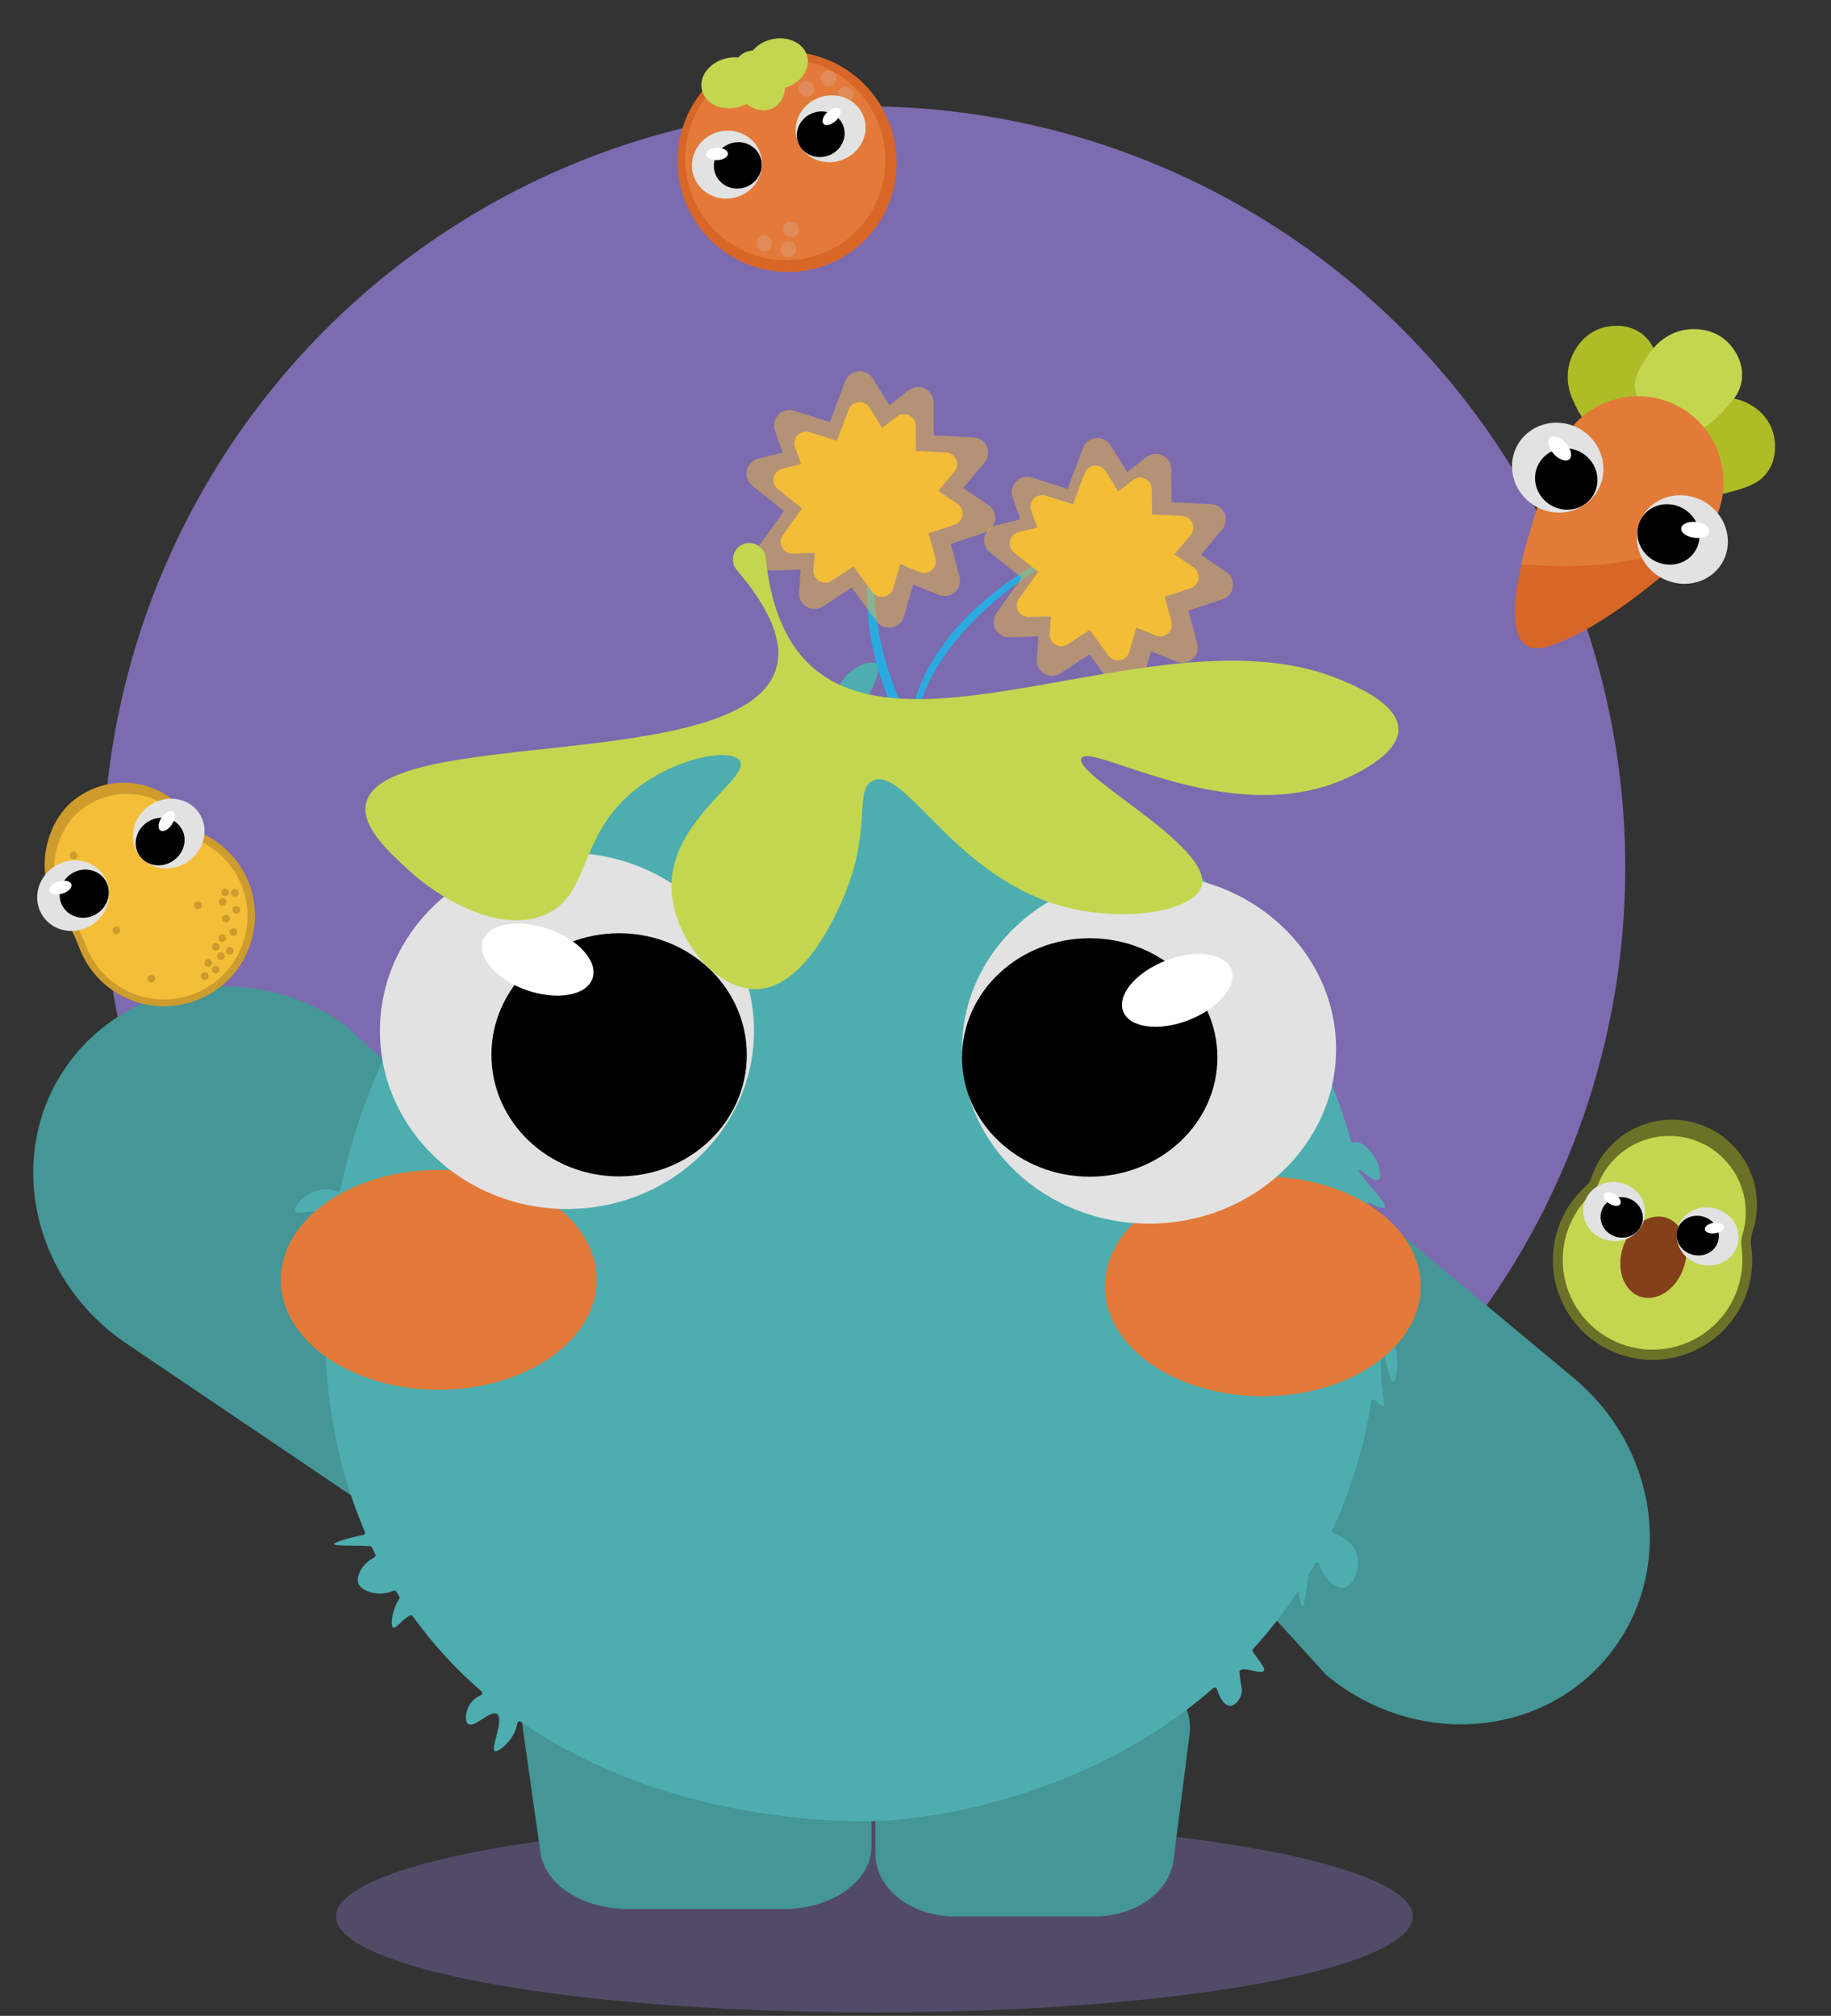 <svg width="267" height="294" viewBox="0 0 267 294" fill="none" xmlns="http://www.w3.org/2000/svg">
<rect x="0" y="0" width="267" height="294" fill="#333333" stroke="none"/>
<ellipse cx="127.5" cy="279.5" rx="78.5" ry="14" fill="#7C6BAF" fill-opacity="0.43"/>
<circle cx="126" cy="126.5" r="111" fill="#7C6BAF"/>
<path d="M229.473 58.592C229.236 58.13 227.96 55.528 229.018 52.478C229.238 51.842 230.328 48.973 233.383 47.899C233.744 47.772 236.594 46.823 239.109 48.462C240.85 49.597 241.412 51.307 241.959 52.978C242.402 54.329 243.935 59.001 241.554 61.071C240.85 61.684 240.512 61.244 237.894 61.958C235.236 62.683 234.839 63.308 233.789 63.222C232.688 63.131 231.148 62.279 229.473 58.592Z" fill="#AEBC26"/>
<path d="M248.034 58.789C248.5 58.562 251.122 57.341 254.118 58.481C254.742 58.719 257.558 59.886 258.533 62.989C258.648 63.356 259.505 66.246 257.801 68.738C256.621 70.463 254.908 70.985 253.232 71.496C251.876 71.907 247.19 73.334 245.208 70.887C244.621 70.162 245.067 69.834 244.438 67.181C243.798 64.487 243.189 64.072 243.307 63.018C243.43 61.913 244.321 60.383 248.034 58.789Z" fill="#AEBC26"/>
<path d="M240.619 51.406C240.912 50.977 242.589 48.606 245.757 48.094C246.417 47.987 249.441 47.59 251.819 49.79C252.1 50.051 254.273 52.127 254.022 55.139C253.848 57.224 252.616 58.535 251.411 59.816C250.438 60.852 247.07 64.433 244.138 63.306C243.27 62.972 243.494 62.462 241.639 60.48C239.753 58.466 239.02 58.411 238.6 57.438C238.161 56.418 238.181 54.647 240.619 51.406Z" fill="#C4D650"/>
<path fill-rule="evenodd" clip-rule="evenodd" d="M221.894 82.232C221.196 85.254 220.762 88.11 220.931 90.153C221.01 91.105 221.194 93.325 222.668 94.183C223.87 94.881 225.368 94.431 226.335 94.088C234.506 91.191 243.525 83.046 245.743 81.042C246.012 80.799 246.181 80.647 246.237 80.604C246.237 80.603 246.245 80.597 246.256 80.589C246.267 80.581 246.28 80.571 246.295 80.559C246.407 80.473 246.641 80.287 246.913 80.033C247.051 79.904 247.185 79.772 247.314 79.637C247.446 79.498 247.578 79.36 247.713 79.224C248.082 78.85 248.428 78.454 248.748 78.037C240.382 82.468 230.604 83.032 221.894 82.232Z" fill="#D86627"/>
<path fill-rule="evenodd" clip-rule="evenodd" d="M248.688 78.086C248.851 77.874 249.008 77.657 249.157 77.434C252.992 71.752 251.611 64.062 246.1 60.111C240.22 55.891 231.958 57.584 228.15 63.785C227.893 64.204 227.661 64.637 227.454 65.083C227.387 65.229 227.315 65.373 227.243 65.517L227.229 65.544C226.983 66.026 226.78 66.529 226.621 67.046C225.968 68.778 223.31 75.897 221.834 82.281C230.544 83.081 240.322 82.517 248.688 78.086Z" fill="#E27B38"/>
<path d="M224.088 73.937C227.357 75.697 231.378 74.557 233.069 71.391C234.76 68.225 233.48 64.232 230.211 62.472C226.942 60.712 222.921 61.852 221.23 65.018C219.539 68.184 220.819 72.177 224.088 73.937Z" fill="#E2E2E2"/>
<path d="M226.304 73.773C228.536 74.974 231.281 74.196 232.435 72.034C233.59 69.873 232.716 67.147 230.484 65.945C228.253 64.744 225.507 65.522 224.353 67.684C223.199 69.845 224.072 72.571 226.304 73.773Z" fill="black"/>
<path d="M228.862 66.962C229.338 66.518 229.089 65.467 228.306 64.614C227.523 63.761 226.502 63.43 226.027 63.873C225.551 64.317 225.8 65.368 226.583 66.221C227.366 67.074 228.387 67.406 228.862 66.962Z" fill="white"/>
<path d="M242.324 84.306C245.593 86.066 249.588 84.976 251.246 81.871C252.904 78.767 251.597 74.823 248.328 73.064C245.059 71.304 241.064 72.394 239.406 75.498C237.748 78.603 239.054 82.546 242.324 84.306Z" fill="#E2E2E2"/>
<path d="M241.246 81.783C243.478 82.985 246.205 82.24 247.337 80.121C248.469 78.001 247.577 75.309 245.345 74.108C243.113 72.906 240.386 73.651 239.254 75.77C238.122 77.89 239.014 80.582 241.246 81.783Z" fill="black"/>
<path d="M247.089 78.436C248.236 78.569 249.229 78.161 249.307 77.523C249.385 76.886 248.519 76.261 247.372 76.128C246.225 75.994 245.232 76.403 245.154 77.04C245.076 77.677 245.943 78.302 247.089 78.436Z" fill="white"/>
<g clip-path="url(#clip0_329_573)">
<path d="M122.35 37.811C130.12 33.672 133.028 23.953 128.846 16.103C124.664 8.254 114.975 5.246 107.206 9.385C99.436 13.524 96.528 23.243 100.709 31.093C104.891 38.943 114.58 41.951 122.35 37.811Z" fill="#D86627"/>
<path d="M121.437 36.262C128.538 32.479 131.196 23.596 127.374 16.422C123.552 9.248 114.698 6.499 107.597 10.282C100.496 14.065 97.838 22.948 101.66 30.122C105.482 37.296 114.336 40.045 121.437 36.262Z" fill="#E37A39"/>
<path d="M115.891 34.466C116.447 34.17 116.656 33.474 116.356 32.911C116.057 32.349 115.363 32.134 114.806 32.43C114.25 32.727 114.041 33.423 114.341 33.985C114.64 34.547 115.334 34.763 115.891 34.466Z" fill="#E28B5A"/>
<path d="M121.365 12.473C121.921 12.177 122.129 11.481 121.83 10.918C121.53 10.356 120.836 10.141 120.28 10.437C119.723 10.734 119.515 11.43 119.815 11.992C120.114 12.554 120.808 12.77 121.365 12.473Z" fill="#E28B5A"/>
<path d="M118.132 13.97C118.688 13.673 118.896 12.977 118.597 12.415C118.297 11.852 117.603 11.637 117.047 11.934C116.49 12.23 116.282 12.926 116.582 13.488C116.881 14.051 117.575 14.266 118.132 13.97Z" fill="#E28B5A"/>
<path d="M123.885 14.775C124.441 14.479 124.649 13.783 124.35 13.22C124.05 12.658 123.356 12.443 122.8 12.739C122.243 13.036 122.035 13.732 122.335 14.294C122.634 14.856 123.328 15.072 123.885 14.775Z" fill="#E28B5A"/>
<path d="M115.515 37.356C116.071 37.06 116.279 36.363 115.98 35.801C115.68 35.239 114.986 35.023 114.43 35.32C113.873 35.617 113.665 36.313 113.965 36.875C114.264 37.437 114.958 37.653 115.515 37.356Z" fill="#E28B5A"/>
<path d="M112.003 36.462C112.56 36.166 112.768 35.469 112.469 34.907C112.169 34.345 111.475 34.13 110.919 34.426C110.362 34.722 110.154 35.419 110.453 35.981C110.753 36.543 111.447 36.758 112.003 36.462Z" fill="#E28B5A"/>
<path d="M110.809 22.18C109.83 19.635 106.889 18.391 104.24 19.402C101.591 20.414 100.237 23.297 101.216 25.842C102.195 28.387 105.136 29.631 107.785 28.62C110.434 27.608 111.788 24.725 110.809 22.18Z" fill="#E2E2E2"/>
<path d="M110.862 22.869C110.194 21.132 108.186 20.283 106.378 20.973C104.569 21.663 103.645 23.632 104.314 25.369C104.982 27.107 106.99 27.956 108.798 27.266C110.606 26.575 111.531 24.607 110.862 22.869Z" fill="black"/>
<path d="M106.145 22.405C106.126 21.908 105.396 21.527 104.515 21.554C103.634 21.58 102.935 22.004 102.953 22.5C102.972 22.997 103.702 23.378 104.583 23.351C105.464 23.325 106.164 22.901 106.145 22.405Z" fill="white"/>
<path d="M125.916 16.95C124.956 14.454 122.031 13.25 119.382 14.261C116.733 15.273 115.364 18.116 116.324 20.612C117.284 23.108 120.209 24.311 122.858 23.3C125.507 22.289 126.876 19.446 125.916 16.95Z" fill="#E2E2E2"/>
<path d="M122.956 18.33C122.301 16.626 120.304 15.804 118.495 16.495C116.687 17.185 115.752 19.126 116.408 20.83C117.063 22.534 119.06 23.355 120.869 22.665C122.677 21.975 123.612 20.034 122.956 18.33Z" fill="black"/>
<path d="M121.851 17.642C122.5 17.048 122.76 16.273 122.432 15.911C122.104 15.55 121.312 15.739 120.664 16.333C120.015 16.927 119.755 17.702 120.083 18.064C120.411 18.425 121.203 18.237 121.851 17.642Z" fill="white"/>
<path d="M112.434 5.754C111.323 6.032 110.396 6.624 109.766 7.373C109.364 7.389 108.97 7.487 108.608 7.661C108.246 7.834 107.923 8.079 107.659 8.382C107.043 8.323 106.422 8.371 105.824 8.522C103.411 9.126 101.861 11.207 102.363 13.171C102.865 15.135 105.227 16.237 107.64 15.633C108.064 15.527 108.473 15.371 108.86 15.168C110.064 16.112 111.562 16.389 112.771 15.745C113.812 15.19 114.406 14.076 114.479 12.802C116.76 12.127 118.196 10.116 117.71 8.215C117.209 6.252 114.847 5.15 112.434 5.754Z" fill="#C4D650"/>
</g>
<g clip-path="url(#clip1_329_573)">
<path d="M255.37 181.84C255.263 181.086 255.334 180.317 255.578 179.596C256.611 176.474 256.361 173.07 254.884 170.133C253.407 167.195 250.823 164.964 247.702 163.932C244.58 162.899 241.176 163.149 238.238 164.626C235.301 166.103 233.07 168.687 232.038 171.808C231.893 172.245 231.638 172.638 231.296 172.946C229.424 174.618 228.017 176.745 227.21 179.121C226.404 181.497 226.226 184.042 226.694 186.507C227.163 188.973 228.261 191.275 229.882 193.19C231.504 195.105 233.594 196.568 235.948 197.436C238.303 198.304 240.842 198.549 243.318 198.145C245.795 197.741 248.125 196.703 250.082 195.133C252.039 193.562 253.556 191.511 254.485 189.18C255.415 186.849 255.725 184.317 255.387 181.831L255.37 181.84Z" fill="#6B7227"/>
<path d="M253.955 181.936C253.858 181.258 253.92 180.566 254.138 179.916C254.936 177.146 254.631 174.173 253.286 171.623C251.942 169.072 249.662 167.141 246.925 166.234C244.187 165.328 241.206 165.516 238.604 166.759C236.002 168.002 233.983 170.204 232.969 172.904C232.836 173.297 232.603 173.65 232.293 173.927C230.598 175.428 229.321 177.343 228.586 179.485C227.852 181.627 227.685 183.923 228.102 186.149C228.519 188.374 229.506 190.454 230.967 192.185C232.427 193.915 234.311 195.237 236.435 196.023C238.559 196.808 240.85 197.029 243.085 196.665C245.32 196.301 247.423 195.364 249.187 193.945C250.952 192.526 252.319 190.674 253.154 188.569C253.99 186.464 254.266 184.179 253.955 181.936Z" fill="#C4D650"/>
<path d="M239.2 189.113C241.65 189.923 244.488 188.005 245.539 184.827C246.59 181.65 245.457 178.417 243.007 177.606C240.558 176.796 237.72 178.715 236.668 181.892C235.617 185.07 236.75 188.303 239.2 189.113Z" fill="#844019"/>
<path d="M234.406 180.894C236.84 181.462 239.252 180.044 239.794 177.726C240.335 175.408 238.801 173.067 236.366 172.499C233.932 171.93 231.52 173.349 230.978 175.667C230.437 177.985 231.971 180.325 234.406 180.894Z" fill="#E2E2E2"/>
<path d="M235.812 180.418C237.475 180.806 239.122 179.836 239.492 178.252C239.862 176.668 238.815 175.069 237.152 174.681C235.49 174.293 233.842 175.262 233.472 176.846C233.102 178.43 234.15 180.029 235.812 180.418Z" fill="black"/>
<path d="M234.662 175.528C235.32 175.941 236.041 175.978 236.273 175.61C236.505 175.241 236.159 174.607 235.502 174.194C234.844 173.78 234.123 173.743 233.891 174.112C233.659 174.48 234.005 175.114 234.662 175.528Z" fill="white"/>
<path d="M248.051 184.45C250.485 185.019 252.889 183.635 253.421 181.36C253.952 179.084 252.409 176.779 249.975 176.21C247.541 175.642 245.137 177.025 244.605 179.301C244.074 181.576 245.616 183.881 248.051 184.45Z" fill="#E2E2E2"/>
<path d="M246.91 183.015C248.573 183.403 250.214 182.46 250.576 180.909C250.939 179.357 249.885 177.785 248.223 177.397C246.56 177.008 244.919 177.951 244.556 179.503C244.194 181.054 245.248 182.627 246.91 183.015Z" fill="black"/>
<path d="M250.101 179.874C250.867 179.763 251.439 179.33 251.378 178.907C251.317 178.484 250.646 178.231 249.879 178.342C249.112 178.453 248.541 178.886 248.602 179.309C248.663 179.732 249.334 179.985 250.101 179.874Z" fill="white"/>
</g>
<path d="M106.924 228.188C103.682 232.647 98.806 235.642 93.362 236.517L93.222 236.538C82.407 238.253 73.615 233.132 71.105 231.551L18.404 195.924C4.742 186.689 0.738 168.745 9.458 155.847C18.178 142.95 36.322 139.979 49.984 149.214C50.174 149.426 62.005 160.06 102.735 196.554C112.104 204.948 113.909 218.565 106.924 228.188Z" fill="#459696"/>
<path d="M144.588 159.996C148.259 155.883 153.41 153.39 158.914 153.062L159.055 153.053C169.988 152.434 178.224 158.401 180.554 160.229L229.441 200.936C242.113 211.491 244.306 229.746 234.341 241.709C224.379 253.672 206.027 254.814 193.357 244.258C193.189 244.029 182.478 232.265 145.599 191.886C137.112 182.603 136.679 168.874 144.588 159.996Z" fill="#459696"/>
<path d="M114.248 278.422H91.583C84.993 278.422 79.472 274.879 78.814 270.222L76.202 251.807C75.38 246.001 82.345 241.152 90.505 241.85L115.778 244.011C122.225 244.562 127.077 248.447 127.077 253.057V269.31C127.082 274.342 121.335 278.422 114.248 278.422Z" fill="#459696"/>
<path d="M139.217 279.5H159.626C165.563 279.5 170.531 275.954 171.124 271.3L173.473 252.886C174.214 247.079 167.94 242.228 160.592 242.926L137.832 245.087C132.028 245.638 127.659 249.521 127.659 254.132V270.386C127.659 275.418 132.845 279.5 139.217 279.5Z" fill="#459696"/>
<path d="M203.614 196.985C203.434 195.928 202.987 193.304 201.477 192.948C201.379 192.925 201.28 192.912 201.18 192.91C201.094 192.905 201.013 192.867 200.954 192.804C200.896 192.74 200.864 192.657 200.866 192.571C200.861 186.948 200.327 181.339 199.271 175.816C199.258 175.753 199.264 175.688 199.288 175.628C199.311 175.568 199.352 175.516 199.404 175.478C199.456 175.441 199.518 175.419 199.582 175.415C199.647 175.411 199.711 175.426 199.767 175.458C200.852 176.051 201.785 176.279 201.952 176.087C202.351 175.612 198.864 172.029 198.23 170.927C198.215 170.899 198.204 170.87 198.197 170.839L198.147 170.635C198.385 170.411 200.285 172.511 200.997 172.059C201.562 171.696 201.177 169.813 200.285 168.497C200.194 168.364 198.724 166.246 197.435 166.597C197.391 166.611 197.344 166.616 197.298 166.611C197.252 166.607 197.208 166.593 197.167 166.571C197.127 166.549 197.091 166.519 197.062 166.482C197.034 166.446 197.012 166.405 197 166.36C195.797 162.198 194.308 158.125 192.545 154.168C183.162 133.355 159.972 104.297 126.604 102.552C126.547 102.549 126.492 102.531 126.443 102.501C126.394 102.47 126.354 102.428 126.326 102.378C126.298 102.328 126.283 102.272 126.283 102.215C126.283 102.157 126.297 102.101 126.324 102.051C127.58 99.794 128.566 97.489 127.773 96.814C126.908 96.073 124.082 97.429 122.871 99.206C122.629 99.56 122.429 99.942 122.275 100.343C122.075 100.921 121.99 101.533 122.026 102.143C122.027 102.189 122.02 102.234 122.004 102.276C121.988 102.318 121.963 102.357 121.932 102.39C121.901 102.423 121.864 102.45 121.822 102.468C121.781 102.486 121.736 102.496 121.691 102.497L121.099 102.514C121.048 102.515 120.996 102.505 120.949 102.485C120.902 102.464 120.86 102.432 120.826 102.393C120.036 101.431 119.06 100.127 118.397 100.326C117.939 100.464 117.67 101.317 117.649 102.445C117.647 102.527 117.616 102.606 117.56 102.667C117.504 102.727 117.427 102.765 117.345 102.773C75.375 106.981 56.23 153.308 54.211 158.414C53.895 159.219 53.401 160.463 52.824 162.09C51.514 165.838 50.444 169.665 49.621 173.548C49.61 173.598 49.588 173.645 49.557 173.686C49.526 173.726 49.486 173.759 49.44 173.782C49.395 173.804 49.344 173.817 49.294 173.817C49.242 173.818 49.192 173.807 49.146 173.786C48.724 173.61 48.276 173.504 47.821 173.47C45.099 173.268 42.762 175.764 43.071 176.557C43.27 177.066 44.496 176.74 45.833 176.697C45.91 176.695 45.986 176.719 46.048 176.766C46.11 176.813 46.154 176.879 46.173 176.954C46.191 177.029 46.184 177.109 46.152 177.179C46.119 177.249 46.064 177.307 45.994 177.341C44.854 177.904 43.976 178.711 44.011 179.341C44.068 180.395 46.726 181.003 47.984 181.715C48.044 181.748 48.092 181.798 48.123 181.859C48.154 181.919 48.166 181.988 48.158 182.055C48.129 182.273 48.103 182.494 48.075 182.715C48.068 182.778 48.043 182.838 48.003 182.887C47.964 182.937 47.911 182.974 47.851 182.995C47.267 183.195 46.481 183.439 45.952 184.164C44.804 185.714 45.436 188.621 46.446 188.887C46.646 188.928 46.855 188.895 47.032 188.792C47.085 188.765 47.144 188.752 47.204 188.755C47.263 188.758 47.321 188.777 47.371 188.809C47.421 188.841 47.461 188.886 47.489 188.939C47.516 188.992 47.529 189.051 47.526 189.11C46.982 199.481 48.103 211.564 53.209 223.393C53.23 223.439 53.241 223.49 53.24 223.541C53.24 223.592 53.227 223.642 53.205 223.688C53.182 223.733 53.149 223.773 53.109 223.804C53.068 223.836 53.021 223.857 52.971 223.868C50.63 224.312 48.671 224.97 48.697 225.21C48.732 225.499 51.77 225.371 53.967 225.492C54.027 225.496 54.085 225.515 54.134 225.549C54.184 225.583 54.224 225.63 54.249 225.685C54.407 226.012 54.566 226.34 54.724 226.668C54.763 226.745 54.771 226.833 54.747 226.916C54.723 226.998 54.668 227.068 54.593 227.112C53.793 227.568 52.903 228.23 52.44 229.337C52.288 229.698 52.019 230.337 52.261 230.942C52.786 232.253 55.472 232.864 57.365 232.011C57.44 231.978 57.524 231.973 57.602 231.997C57.681 232.022 57.747 232.074 57.79 232.144C57.906 232.336 58.027 232.526 58.146 232.719L58.213 232.818C58.248 232.874 58.267 232.938 58.267 233.004C58.267 233.069 58.248 233.134 58.213 233.189C57.104 234.925 56.918 237.105 57.327 237.371C57.695 237.608 58.559 236.3 59.73 235.611C59.803 235.569 59.89 235.555 59.973 235.572C60.056 235.59 60.129 235.638 60.179 235.706C63.084 239.74 66.45 243.422 70.208 246.675C70.252 246.712 70.285 246.76 70.305 246.814C70.325 246.868 70.331 246.926 70.323 246.983C70.314 247.039 70.29 247.093 70.255 247.138C70.219 247.183 70.173 247.219 70.12 247.241C69.404 247.528 68.805 248.047 68.419 248.715C67.918 249.608 67.707 251.024 68.265 251.42C69.215 252.078 71.488 249.354 72.457 249.967C73.589 250.679 71.485 255.035 72.15 255.374C72.659 255.635 75.102 253.712 75.425 251.351C75.432 251.294 75.454 251.239 75.488 251.192C75.522 251.145 75.568 251.107 75.621 251.083C75.675 251.06 75.733 251.05 75.791 251.055C75.849 251.06 75.904 251.081 75.952 251.114C99.116 267.127 127.502 265.648 129.11 265.538C133.501 265.239 157.434 263.211 176.919 246.203C176.961 246.165 177.012 246.138 177.068 246.125C177.123 246.112 177.181 246.114 177.236 246.13C177.29 246.145 177.34 246.175 177.38 246.215C177.42 246.255 177.45 246.305 177.465 246.36C177.535 246.616 177.625 246.867 177.734 247.11C177.876 247.428 178.486 248.772 179.365 248.787C180.184 248.787 181.046 247.632 181.099 246.628C181.113 246.338 181.049 246.305 180.83 244.728C180.714 243.885 180.719 243.797 180.78 243.705C181.281 242.937 183.868 244.303 184.309 243.667C184.506 243.382 184.129 242.885 182.702 240.928C182.656 240.865 182.634 240.789 182.639 240.712C182.643 240.634 182.673 240.561 182.725 240.503C185.14 237.844 187.345 235.003 189.323 232.004C189.337 231.985 189.346 231.966 189.358 231.949C189.539 233.339 189.781 234.324 189.947 234.324C190.218 234.324 190.462 231.781 190.816 229.691C190.823 229.649 190.838 229.609 190.859 229.572C191.166 229.064 191.464 228.555 191.752 228.045C191.784 227.988 191.831 227.942 191.888 227.912C191.946 227.881 192.01 227.868 192.075 227.873C192.14 227.879 192.202 227.903 192.253 227.943C192.304 227.982 192.343 228.036 192.365 228.097C192.704 229.047 193.224 230.387 194.528 231.147C194.865 231.344 195.464 231.69 196.095 231.529C197.556 231.159 198.546 228.247 197.684 226.224C197.128 224.922 195.924 224.262 194.447 223.611C194.406 223.593 194.369 223.567 194.338 223.534C194.307 223.501 194.283 223.463 194.267 223.421C194.251 223.378 194.243 223.333 194.245 223.288C194.247 223.243 194.257 223.199 194.276 223.158C197.041 217.213 198.953 210.907 199.954 204.428C199.96 204.364 199.984 204.304 200.023 204.253C200.062 204.203 200.115 204.164 200.175 204.142C200.234 204.121 200.299 204.116 200.362 204.13C200.424 204.143 200.481 204.174 200.527 204.219C201.078 204.805 201.536 205.126 201.714 205.052C202.032 204.917 201.477 203.528 201.346 199.222C201.27 196.964 201.401 196.75 201.477 196.741C201.857 196.686 202.493 201.526 203.139 201.49C203.583 201.471 203.994 199.182 203.614 196.985Z" fill="#4EADAF"/>
<path d="M63.981 202.685C76.703 202.685 87.016 195.508 87.016 186.655C87.016 177.802 76.703 170.625 63.981 170.625C51.259 170.625 40.946 177.802 40.946 186.655C40.946 195.508 51.259 202.685 63.981 202.685Z" fill="#E37A39"/>
<path d="M184.145 203.635C196.868 203.635 207.181 196.458 207.181 187.605C207.181 178.752 196.868 171.575 184.145 171.575C171.423 171.575 161.11 178.752 161.11 187.605C161.11 196.458 171.423 203.635 184.145 203.635Z" fill="#E37A39"/>
<path d="M82.675 176.323C97.739 176.323 109.95 164.694 109.95 150.35C109.95 136.005 97.739 124.376 82.675 124.376C67.612 124.376 55.401 136.005 55.401 150.35C55.401 164.694 67.612 176.323 82.675 176.323Z" fill="#E2E2E2"/>
<path d="M90.279 171.571C100.563 171.571 108.9 163.631 108.9 153.838C108.9 144.045 100.563 136.105 90.279 136.105C79.995 136.105 71.659 144.045 71.659 153.838C71.659 163.631 79.995 171.571 90.279 171.571Z" fill="black"/>
<path d="M86.398 142.706C87.251 140.231 84.359 136.99 79.939 135.466C75.519 133.942 71.244 134.713 70.39 137.188C69.537 139.663 72.429 142.905 76.85 144.429C81.27 145.952 85.545 145.181 86.398 142.706Z" fill="white"/>
<path d="M167.558 178.462C182.621 178.462 194.832 167.059 194.832 152.992C194.832 138.926 182.621 127.523 167.558 127.523C152.494 127.523 140.283 138.926 140.283 152.992C140.283 167.059 152.494 178.462 167.558 178.462Z" fill="#E2E2E2"/>
<path d="M158.904 171.611C169.188 171.611 177.525 163.826 177.525 154.223C177.525 144.619 169.188 136.834 158.904 136.834C148.62 136.834 140.283 144.619 140.283 154.223C140.283 163.826 148.62 171.611 158.904 171.611Z" fill="black"/>
<path d="M173.362 148.765C177.712 147.061 180.479 143.742 179.542 141.351C178.606 138.959 174.32 138.402 169.97 140.106C165.62 141.81 162.853 145.13 163.789 147.521C164.726 149.912 169.012 150.469 173.362 148.765Z" fill="white"/>
<path d="M151.829 123.714C147.061 121.8 142.7 118.996 138.979 115.452C137.105 113.679 135.402 111.734 133.892 109.641C132.39 107.537 131.092 105.293 130.017 102.942L129.623 102.056L129.262 101.154C129.008 100.56 128.822 99.938 128.604 99.33L128.288 98.415C128.176 98.112 128.108 97.796 128.015 97.485L127.754 96.551C127.673 96.24 127.568 95.934 127.516 95.616L127.12 93.716C127.003 93.082 126.92 92.443 126.818 91.816L126.747 91.341C126.725 91.182 126.714 91.02 126.697 90.866L126.604 89.902C126.578 89.581 126.535 89.263 126.526 88.94L126.488 87.974C126.273 82.835 127.061 77.703 128.808 72.865C127.622 77.781 127.214 82.853 127.597 87.895C127.794 90.392 128.206 92.868 128.827 95.295C128.981 95.898 129.169 96.497 129.338 97.097C129.43 97.394 129.499 97.701 129.608 97.993L129.924 98.876C130.14 99.463 130.323 100.064 130.575 100.634L130.931 101.498L131.316 102.351C132.336 104.63 133.564 106.812 134.983 108.867C135.695 109.893 136.438 110.902 137.241 111.864C138.044 112.826 138.872 113.764 139.749 114.664C143.291 118.279 147.365 121.331 151.829 123.714Z" fill="#29ABE2"/>
<path d="M134.032 114.939C133.189 113.087 132.693 111.095 132.57 109.064C132.46 107.015 132.661 104.961 133.166 102.972C133.703 100.989 134.471 99.076 135.455 97.273L136.239 95.955C136.49 95.506 136.797 95.095 137.089 94.677L137.977 93.426L138.927 92.238C139.24 91.835 139.594 91.466 139.939 91.089C140.283 90.711 140.618 90.329 140.988 89.977L142.074 88.904C142.449 88.56 142.826 88.218 143.209 87.883C144.741 86.549 146.356 85.312 148.044 84.181C151.405 81.927 155.013 80.064 158.797 78.628C155.226 80.455 151.8 82.551 148.547 84.898C146.94 86.076 145.395 87.337 143.919 88.676C142.442 90.001 141.062 91.429 139.789 92.951L138.839 94.098L137.972 95.302C137.362 96.085 136.896 96.964 136.362 97.788C135.38 99.501 134.584 101.313 133.987 103.196C133.424 105.094 133.124 107.06 133.097 109.04C133.09 111.044 133.406 113.036 134.032 114.939Z" fill="#29ABE2"/>
<path d="M174.057 82.756L171.246 80.856L173.606 78.049C173.811 77.805 173.944 77.509 173.989 77.194C174.035 76.879 173.991 76.557 173.864 76.265C173.736 75.974 173.529 75.723 173.267 75.543C173.004 75.362 172.697 75.259 172.378 75.244L167.992 75.031L167.968 71.354C167.966 71.036 167.875 70.724 167.705 70.455C167.535 70.185 167.293 69.969 167.007 69.83C166.72 69.691 166.4 69.635 166.083 69.668C165.767 69.701 165.465 69.822 165.214 70.017L163.076 71.68L161.226 68.709C161.058 68.439 160.817 68.221 160.531 68.08C160.246 67.94 159.926 67.882 159.609 67.913C159.292 67.945 158.99 68.064 158.738 68.258C158.485 68.452 158.292 68.712 158.18 69.01L156.472 73.549L152.497 72.285C152.193 72.189 151.869 72.179 151.56 72.258C151.251 72.336 150.971 72.499 150.75 72.729C150.529 72.958 150.377 73.245 150.31 73.556C150.244 73.868 150.266 74.192 150.374 74.492L151.255 76.93L148.533 77.607C148.224 77.684 147.943 77.846 147.721 78.074C147.499 78.302 147.345 78.588 147.277 78.899C147.209 79.21 147.229 79.533 147.335 79.834C147.441 80.134 147.629 80.398 147.878 80.597L151.392 83.402L148.602 87.294C148.417 87.553 148.309 87.858 148.288 88.175C148.268 88.493 148.337 88.809 148.486 89.09C148.636 89.37 148.861 89.603 149.137 89.763C149.412 89.922 149.726 90.001 150.044 89.992L153.242 89.89L153.062 92.424C153.039 92.741 153.106 93.059 153.255 93.341C153.404 93.623 153.628 93.857 153.903 94.018C154.178 94.179 154.492 94.26 154.811 94.251C155.129 94.242 155.439 94.145 155.705 93.97L158.892 91.87L161.663 95.634C161.853 95.888 162.11 96.084 162.404 96.2C162.699 96.316 163.02 96.347 163.332 96.291C163.643 96.236 163.933 96.094 164.169 95.883C164.405 95.672 164.578 95.399 164.667 95.095L165.701 91.533L168.55 92.69C168.845 92.809 169.168 92.844 169.482 92.789C169.796 92.735 170.088 92.594 170.326 92.382C170.564 92.171 170.738 91.897 170.828 91.591C170.918 91.286 170.922 90.961 170.837 90.654L169.842 87.04L173.625 85.784C173.927 85.684 174.195 85.502 174.399 85.258C174.603 85.014 174.735 84.718 174.78 84.404C174.825 84.089 174.781 83.768 174.653 83.477C174.526 83.186 174.319 82.936 174.057 82.756Z" fill="#F3BD37"/>
<path opacity="0.47" d="M144.152 73.679L140.445 71.167L143.553 67.472C143.823 67.151 143.998 66.761 144.058 66.346C144.117 65.931 144.06 65.508 143.892 65.124C143.723 64.74 143.451 64.41 143.105 64.173C142.76 63.936 142.355 63.8 141.936 63.781L136.17 63.517L136.139 58.68C136.136 58.261 136.016 57.851 135.792 57.496C135.569 57.141 135.25 56.856 134.873 56.673C134.496 56.49 134.075 56.416 133.658 56.459C133.241 56.502 132.844 56.661 132.513 56.918L129.701 59.103L127.267 55.191C127.045 54.835 126.729 54.548 126.352 54.363C125.976 54.177 125.555 54.101 125.138 54.142C124.721 54.183 124.323 54.341 123.99 54.596C123.658 54.852 123.403 55.195 123.256 55.588L121.012 61.563L115.787 59.901C115.387 59.774 114.96 59.762 114.554 59.865C114.148 59.969 113.779 60.183 113.488 60.485C113.197 60.787 112.997 61.165 112.909 61.575C112.822 61.984 112.85 62.411 112.992 62.805L114.137 66.006L110.553 66.897C110.146 66.998 109.775 67.211 109.483 67.511C109.191 67.812 108.988 68.189 108.899 68.598C108.809 69.008 108.836 69.435 108.977 69.83C109.117 70.225 109.365 70.573 109.693 70.834L114.322 74.522L110.65 79.645C110.404 79.986 110.258 80.389 110.229 80.809C110.2 81.228 110.29 81.648 110.488 82.019C110.686 82.39 110.984 82.698 111.349 82.909C111.714 83.118 112.13 83.222 112.55 83.207L116.761 83.072L116.523 86.41C116.493 86.829 116.581 87.247 116.777 87.618C116.972 87.99 117.268 88.299 117.63 88.51C117.992 88.722 118.406 88.828 118.825 88.817C119.245 88.806 119.652 88.677 120.002 88.446L124.196 85.679L127.844 90.635C128.093 90.973 128.431 91.235 128.821 91.39C129.211 91.545 129.637 91.588 130.05 91.514C130.463 91.44 130.847 91.252 131.158 90.97C131.47 90.689 131.696 90.326 131.812 89.923L133.163 85.242L136.916 86.764C137.304 86.922 137.729 86.968 138.143 86.897C138.556 86.826 138.941 86.64 139.254 86.362C139.568 86.083 139.797 85.722 139.916 85.32C140.035 84.917 140.038 84.49 139.927 84.086L138.616 79.336L143.603 77.674C144.001 77.541 144.355 77.3 144.623 76.977C144.891 76.655 145.064 76.263 145.121 75.847C145.178 75.431 145.117 75.008 144.946 74.625C144.775 74.242 144.5 73.914 144.152 73.679Z" fill="#F3BD37"/>
<path opacity="0.47" d="M178.824 83.416L175.117 80.903L178.225 77.208C178.495 76.887 178.67 76.497 178.73 76.082C178.789 75.668 178.732 75.244 178.564 74.86C178.395 74.476 178.123 74.147 177.777 73.91C177.432 73.672 177.027 73.537 176.608 73.518L170.842 73.254L170.811 68.416C170.808 67.997 170.688 67.587 170.464 67.232C170.241 66.878 169.922 66.593 169.545 66.409C169.168 66.226 168.747 66.152 168.33 66.195C167.913 66.239 167.516 66.398 167.185 66.654L164.373 68.839L161.939 64.928C161.717 64.572 161.401 64.285 161.024 64.099C160.648 63.914 160.227 63.837 159.81 63.879C159.393 63.92 158.995 64.077 158.662 64.333C158.33 64.588 158.075 64.932 157.928 65.325L155.684 71.299L150.459 69.637C150.06 69.511 149.633 69.498 149.226 69.602C148.82 69.705 148.451 69.92 148.16 70.222C147.869 70.524 147.669 70.901 147.581 71.311C147.494 71.721 147.522 72.147 147.664 72.542L148.809 75.743L145.225 76.633C144.818 76.734 144.447 76.947 144.155 77.248C143.863 77.548 143.66 77.925 143.571 78.335C143.481 78.744 143.508 79.171 143.649 79.566C143.789 79.961 144.037 80.309 144.365 80.571L148.994 84.259L145.322 89.381C145.076 89.722 144.93 90.125 144.901 90.545C144.872 90.965 144.962 91.384 145.16 91.755C145.358 92.127 145.656 92.435 146.021 92.645C146.386 92.855 146.802 92.958 147.222 92.943L151.433 92.808L151.195 96.147C151.165 96.565 151.253 96.984 151.449 97.355C151.644 97.726 151.94 98.035 152.302 98.247C152.664 98.459 153.078 98.565 153.497 98.553C153.917 98.542 154.324 98.413 154.674 98.182L158.868 95.416L162.516 100.372C162.765 100.71 163.103 100.971 163.493 101.126C163.883 101.282 164.309 101.325 164.722 101.251C165.135 101.177 165.519 100.988 165.83 100.707C166.142 100.426 166.368 100.063 166.484 99.659L167.836 94.979L171.588 96.501C171.976 96.659 172.401 96.705 172.815 96.633C173.228 96.562 173.613 96.377 173.926 96.098C174.24 95.819 174.469 95.458 174.588 95.056C174.707 94.654 174.71 94.226 174.599 93.822L173.288 89.073L178.275 87.41C178.673 87.278 179.027 87.037 179.295 86.714C179.563 86.391 179.736 85.999 179.793 85.584C179.85 85.168 179.789 84.744 179.618 84.361C179.447 83.978 179.172 83.65 178.824 83.416Z" fill="#F3BD37"/>
<path d="M139.623 73.494L136.811 71.594L139.172 68.787C139.376 68.544 139.509 68.247 139.555 67.932C139.6 67.617 139.557 67.295 139.429 67.004C139.301 66.712 139.094 66.462 138.832 66.281C138.57 66.101 138.262 65.998 137.944 65.983L133.558 65.769L133.534 62.093C133.532 61.774 133.44 61.463 133.27 61.193C133.1 60.924 132.858 60.707 132.572 60.568C132.285 60.429 131.965 60.373 131.649 60.406C131.332 60.439 131.031 60.56 130.779 60.756L128.642 62.418L126.792 59.447C126.623 59.177 126.382 58.959 126.097 58.819C125.811 58.678 125.492 58.62 125.175 58.651C124.858 58.683 124.556 58.802 124.303 58.996C124.05 59.19 123.857 59.451 123.745 59.749L122.037 64.287L118.062 63.024C117.758 62.927 117.434 62.918 117.125 62.996C116.816 63.075 116.536 63.238 116.315 63.467C116.094 63.697 115.942 63.983 115.875 64.295C115.809 64.606 115.831 64.93 115.939 65.23L116.82 67.669L114.098 68.346C113.79 68.422 113.508 68.584 113.286 68.812C113.064 69.04 112.911 69.326 112.842 69.637C112.774 69.948 112.794 70.272 112.901 70.572C113.007 70.872 113.195 71.136 113.443 71.335L116.958 74.14L114.167 78.032C113.983 78.291 113.874 78.597 113.854 78.914C113.833 79.231 113.902 79.548 114.052 79.828C114.202 80.109 114.427 80.342 114.702 80.501C114.977 80.66 115.291 80.74 115.609 80.73L118.808 80.628L118.627 83.162C118.605 83.48 118.672 83.797 118.82 84.079C118.969 84.361 119.193 84.596 119.468 84.756C119.743 84.917 120.058 84.998 120.376 84.989C120.695 84.981 121.004 84.883 121.27 84.708L124.457 82.609L127.229 86.373C127.418 86.626 127.675 86.822 127.97 86.938C128.264 87.054 128.585 87.086 128.897 87.03C129.209 86.974 129.499 86.832 129.735 86.621C129.97 86.41 130.143 86.137 130.233 85.834L131.266 82.271L134.116 83.428C134.411 83.547 134.733 83.582 135.047 83.528C135.361 83.473 135.653 83.332 135.891 83.121C136.129 82.909 136.303 82.635 136.393 82.33C136.484 82.024 136.487 81.7 136.403 81.393L135.407 77.778L139.191 76.522C139.492 76.422 139.76 76.24 139.964 75.996C140.168 75.753 140.3 75.457 140.345 75.142C140.39 74.827 140.346 74.506 140.219 74.215C140.091 73.924 139.885 73.674 139.623 73.494Z" fill="#F3BD37"/>
<path d="M113.134 97.65C113.999 94.967 113.745 90.526 107.447 83.138C107.208 82.857 107.038 82.524 106.949 82.167C106.861 81.809 106.855 81.435 106.935 81.075C107.014 80.715 107.175 80.378 107.405 80.091C107.636 79.803 107.93 79.572 108.264 79.417C108.612 79.256 108.993 79.18 109.376 79.197C109.759 79.213 110.133 79.322 110.465 79.512C110.798 79.703 111.08 79.971 111.288 80.293C111.496 80.615 111.623 80.983 111.66 81.364C112.61 90.728 115.956 95.283 118.967 97.722C134.878 110.61 171.414 89.042 195.506 99.147C197.701 100.068 203.856 102.652 203.925 106.299C203.996 110.225 196.979 113.232 195.813 113.733C179.042 120.921 158.977 108.142 157.695 110.588C156.413 113.034 176.978 123.467 175.204 129.276C174.095 132.909 164.342 134.436 155.969 132.441C139.345 128.48 132.057 111.581 127.276 113.858C124.614 115.124 126.939 120.337 123.686 129.126C123.128 130.634 118.067 144.296 110.13 144.268C104.124 144.249 97.96 136.39 97.921 129.292C97.867 119.489 109.508 113.459 107.869 110.945C106.656 109.083 98.943 110.344 92.996 114.891C84.036 121.745 86.347 130.506 79.4 133.439C72.613 136.288 63.746 130.762 59.552 126.875C56.465 124.025 52.758 120.577 53.351 117.319C55.446 105.822 108.207 112.982 113.134 97.65Z" fill="#C4D650"/>
<g clip-path="url(#clip2_329_573)">
<path d="M29.987 121.812C29.179 121.403 28.51 120.765 28.063 119.978L28.056 119.966C24.587 113.872 16.377 112.159 10.652 116.793C7.098 119.669 5.524 125.538 7.155 129.789C7.478 130.634 7.897 131.44 8.404 132.19C9.689 134.089 10.773 136.118 11.585 138.262C11.734 138.656 11.903 139.046 12.093 139.43C15.582 146.497 24.514 148.929 31.153 144.62C36.987 140.833 38.934 133.126 35.464 127.03C34.14 124.704 32.212 122.937 29.987 121.812Z" fill="#CE9C2C"/>
<path d="M29.467 122.827C28.724 122.451 28.109 121.865 27.698 121.141C27.696 121.138 27.694 121.134 27.692 121.13C24.502 115.527 16.954 113.952 11.691 118.212C8.423 120.857 6.976 126.253 8.475 130.161C8.772 130.938 9.158 131.679 9.624 132.369C10.805 134.115 11.802 135.98 12.548 137.952C12.685 138.314 12.841 138.672 13.016 139.026C16.223 145.523 24.435 147.758 30.539 143.797C35.903 140.315 37.693 133.229 34.502 127.624C33.285 125.486 31.512 123.861 29.467 122.827Z" fill="#F4BE38"/>
<path d="M11.003 125.245C11.275 125.091 11.37 124.745 11.216 124.475C11.062 124.204 10.716 124.11 10.444 124.265C10.172 124.42 10.077 124.765 10.231 125.035C10.385 125.306 10.731 125.4 11.003 125.245Z" fill="#CE9C2C"/>
<path d="M34.732 133.188C35.004 133.033 35.099 132.688 34.945 132.417C34.791 132.147 34.445 132.053 34.173 132.207C33.901 132.362 33.806 132.707 33.96 132.978C34.114 133.249 34.46 133.343 34.732 133.188Z" fill="#CE9C2C"/>
<path d="M34.313 136.42C34.585 136.265 34.681 135.92 34.527 135.649C34.372 135.378 34.027 135.284 33.755 135.439C33.483 135.594 33.387 135.939 33.542 136.21C33.696 136.48 34.041 136.574 34.313 136.42Z" fill="#CE9C2C"/>
<path d="M33.226 134.455C33.498 134.3 33.594 133.955 33.44 133.684C33.285 133.413 32.94 133.319 32.668 133.474C32.396 133.629 32.3 133.974 32.455 134.245C32.609 134.516 32.954 134.61 33.226 134.455Z" fill="#CE9C2C"/>
<path d="M33.118 130.636C33.39 130.481 33.486 130.136 33.331 129.865C33.177 129.594 32.832 129.5 32.56 129.655C32.288 129.81 32.192 130.155 32.346 130.426C32.5 130.697 32.846 130.791 33.118 130.636Z" fill="#CE9C2C"/>
<path d="M34.523 130.703C34.795 130.549 34.89 130.203 34.736 129.933C34.582 129.662 34.236 129.568 33.964 129.723C33.692 129.878 33.597 130.223 33.751 130.493C33.905 130.764 34.251 130.858 34.523 130.703Z" fill="#CE9C2C"/>
<path d="M32.736 132.014C33.008 131.859 33.104 131.514 32.95 131.243C32.796 130.972 32.45 130.878 32.178 131.033C31.906 131.188 31.811 131.533 31.965 131.804C32.119 132.075 32.464 132.169 32.736 132.014Z" fill="#CE9C2C"/>
<path d="M32.694 137.311C32.966 137.157 33.061 136.812 32.907 136.541C32.753 136.27 32.407 136.176 32.135 136.331C31.863 136.486 31.768 136.831 31.922 137.101C32.076 137.372 32.422 137.466 32.694 137.311Z" fill="#CE9C2C"/>
<path d="M32.492 139.93C32.764 139.775 32.86 139.43 32.706 139.159C32.551 138.888 32.206 138.794 31.934 138.949C31.662 139.104 31.566 139.449 31.721 139.72C31.875 139.99 32.22 140.084 32.492 139.93Z" fill="#CE9C2C"/>
<path d="M33.781 139.164C34.053 139.009 34.148 138.664 33.994 138.393C33.84 138.122 33.495 138.028 33.223 138.183C32.95 138.338 32.855 138.683 33.009 138.954C33.163 139.225 33.509 139.319 33.781 139.164Z" fill="#CE9C2C"/>
<path d="M31.757 138.584C32.029 138.429 32.125 138.084 31.971 137.813C31.817 137.543 31.471 137.449 31.199 137.603C30.927 137.758 30.831 138.103 30.986 138.374C31.14 138.645 31.485 138.739 31.757 138.584Z" fill="#CE9C2C"/>
<path d="M30.661 140.941C30.933 140.786 31.029 140.441 30.875 140.17C30.72 139.899 30.375 139.805 30.103 139.96C29.831 140.115 29.735 140.46 29.889 140.731C30.044 141.002 30.389 141.096 30.661 140.941Z" fill="#CE9C2C"/>
<path d="M29.129 132.519C29.401 132.364 29.496 132.019 29.342 131.748C29.188 131.477 28.842 131.383 28.57 131.538C28.298 131.693 28.203 132.038 28.357 132.309C28.511 132.58 28.857 132.674 29.129 132.519Z" fill="#CE9C2C"/>
<path d="M24.081 122.775C24.353 122.62 24.449 122.275 24.294 122.004C24.14 121.733 23.795 121.639 23.523 121.794C23.251 121.949 23.155 122.294 23.309 122.565C23.463 122.836 23.809 122.93 24.081 122.775Z" fill="#CE9C2C"/>
<path d="M17.243 136.169C17.515 136.014 17.61 135.669 17.456 135.398C17.302 135.127 16.956 135.033 16.684 135.188C16.412 135.343 16.317 135.688 16.471 135.959C16.625 136.23 16.971 136.324 17.243 136.169Z" fill="#CE9C2C"/>
<path d="M22.336 143.225C22.608 143.07 22.704 142.725 22.549 142.454C22.395 142.183 22.05 142.089 21.778 142.244C21.506 142.399 21.41 142.744 21.564 143.015C21.719 143.286 22.064 143.38 22.336 143.225Z" fill="#CE9C2C"/>
<path d="M30.148 142.842C30.419 142.687 30.515 142.342 30.361 142.071C30.207 141.8 29.861 141.706 29.589 141.861C29.317 142.016 29.222 142.361 29.376 142.632C29.53 142.903 29.875 142.997 30.148 142.842Z" fill="#CE9C2C"/>
<path d="M31.727 141.91C31.999 141.756 32.094 141.411 31.94 141.14C31.786 140.869 31.441 140.775 31.169 140.93C30.896 141.085 30.801 141.43 30.955 141.7C31.109 141.971 31.455 142.065 31.727 141.91Z" fill="#CE9C2C"/>
<path d="M13.56 134.78C15.981 133.098 16.649 129.874 15.053 127.58C13.456 125.285 10.199 124.789 7.778 126.471C5.357 128.153 4.689 131.377 6.286 133.671C7.883 135.965 11.139 136.462 13.56 134.78Z" fill="#E2E2E2"/>
<path d="M14.254 133.17C15.906 132.022 16.362 129.821 15.272 128.255C14.182 126.689 11.959 126.35 10.306 127.498C8.653 128.646 8.197 130.847 9.287 132.413C10.377 133.98 12.601 134.318 14.254 133.17Z" fill="black"/>
<path d="M10.416 128.987C10.277 128.496 9.452 128.3 8.572 128.55C7.692 128.8 7.091 129.401 7.229 129.892C7.368 130.383 8.193 130.579 9.073 130.329C9.953 130.079 10.554 129.478 10.416 128.987Z" fill="white"/>
<path d="M27.44 125.643C29.861 123.961 30.554 120.774 28.989 118.524C27.423 116.274 24.191 115.814 21.77 117.496C19.349 119.178 18.656 122.365 20.222 124.615C21.788 126.865 25.019 127.325 27.44 125.643Z" fill="#E2E2E2"/>
<path d="M25.287 125.514C26.939 124.365 27.413 122.189 26.344 120.653C25.275 119.117 23.069 118.803 21.416 119.951C19.763 121.1 19.29 123.276 20.359 124.812C21.428 126.348 23.634 126.662 25.287 125.514Z" fill="black"/>
<path d="M25.068 120.245C25.577 119.487 25.652 118.647 25.236 118.369C24.819 118.091 24.068 118.48 23.558 119.239C23.049 119.997 22.974 120.837 23.391 121.115C23.807 121.393 24.558 121.003 25.068 120.245Z" fill="white"/>
</g>
<defs>
<clipPath id="clip0_329_573">
<rect width="31.881" height="33.784" fill="white" transform="translate(92.397 15.49) rotate(-28.046)"/>
</clipPath>
<clipPath id="clip1_329_573">
<rect width="30.831" height="34.578" fill="white" transform="translate(244.188 158.169) rotate(46.247)"/>
</clipPath>
<clipPath id="clip2_329_573">
<rect width="28.662" height="34.511" fill="white" transform="translate(0 122.67) rotate(-29.654)"/>
</clipPath>
</defs>
</svg>
